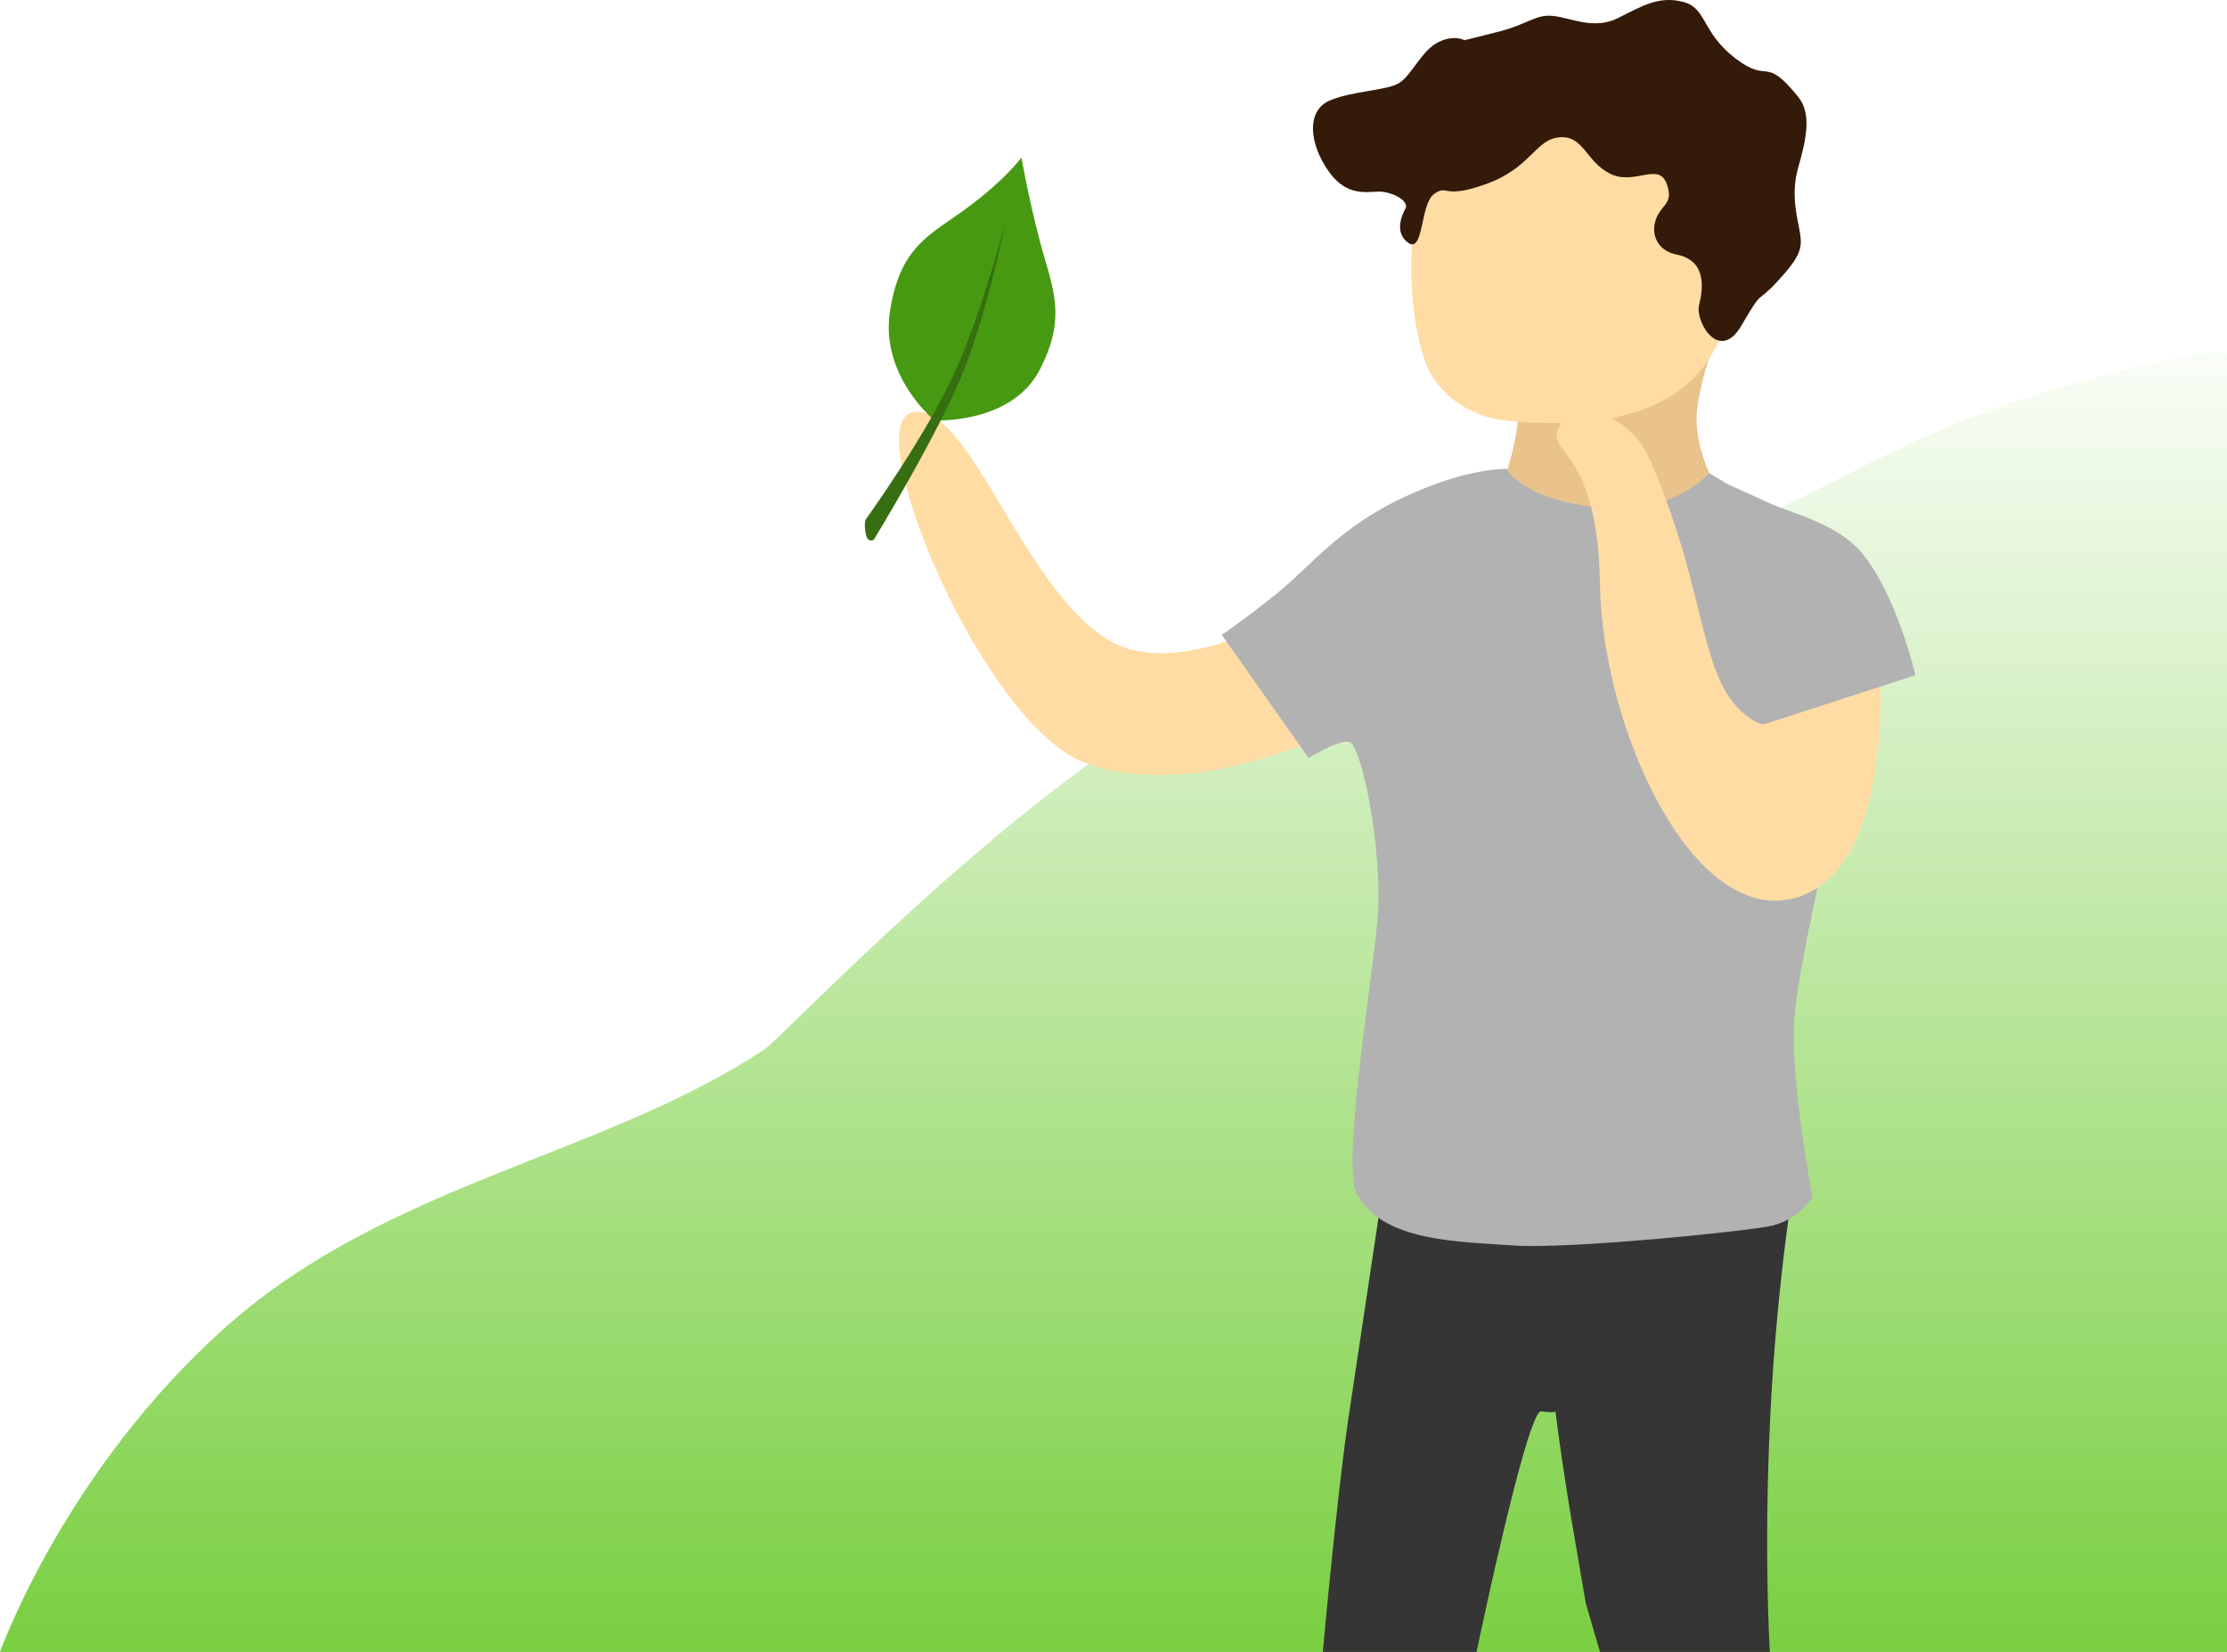 <svg xmlns="http://www.w3.org/2000/svg" xmlns:xlink="http://www.w3.org/1999/xlink" viewBox="0 0 1101 816.9"><defs><style>.cls-1{fill:url(#Nepojmenovaný_přechod_3);}.cls-2{fill:#353535;}.cls-3{fill:#ffdca4;}.cls-4{fill:#eac28c;}.cls-5{fill:#b2b2b2;}.cls-6{fill:#331a09;}.cls-7{fill:#479911;}.cls-8{fill:#366e11;}</style><linearGradient id="Nepojmenovaný_přechod_3" x1="550.5" y1="820.58" x2="550.5" y2="147.57" gradientUnits="userSpaceOnUse"><stop offset="0" stop-opacity="1" stop-color="#79cf40"/><stop offset="1" stop-opacity="0" stop-color="#79cf40"/></linearGradient></defs><title>leafGuyLight_1</title><g id="Vrstva_2" data-name="Vrstva 2"><g id="Vrstva_3" data-name="Vrstva 3"><path class="cls-1" d="M0,816.9s32-90,112-161,186-84,266-137c8.79-5.83,122-126,209-172s156-45,230-70c83.39-28.18,111-58,194-83s90-19,90-19v642Z"/></g><g id="Vrstva_4" data-name="Vrstva 4"><path class="cls-2" d="M685,578.9l-18,120c-6,40-13,118-13,118h76s25-120,32-119,7,0,7,0,3,25,9,60l6,35,7,24h84s-3-47,0-112a1142.59,1142.59,0,0,1,11-115Z"/><path class="cls-3" d="M651,294.9s-49.44,34.75-89,27c-51-10-80.42-124.8-111-118-27,6,35.31,156.49,87,174,62,21,141-26,141-26Z"/><path class="cls-4" d="M751,194.9c1,24-10,49-10,49l45,32,64-32s-13-21-11-41,14-47,14-47Z"/><path class="cls-5" d="M745,231.9s-19-1-51,14-46,34-62,47-28,21-28,21l43,61s14-9,20-8,17,54,14,88-18,122-10,136c13.31,23.29,50,23,77,25s119.53-7.3,129-10c14-4,19-14,19-14s-11-59-9-87,18-94,18-94l-39-68-20-60,12-41-13-8s-17,21-55,17S745,231.9,745,231.9Z"/><path class="cls-3" d="M929,321.9s10,107-41,122-96-84-97-155-29.71-63.93-19-80c8-12,34-4,44,19,30,68.92,23,113,52,129,20.89,11.52-15-65-15-65Z"/><path class="cls-3" d="M764,42.9s-34,6-51,25-20,80-8,112c5,13.4,20,26,39,28s71.38,6.18,97-25c23-28,23-87,23-87l-41-50Z"/><path class="cls-5" d="M873,357.9l74-24s-9.49-40.57-27-61c-12-14-34-19-45-24-24-11-29-13-29-13l-3,52,19,57Z"/><path class="cls-6" d="M657,49.9c-11,5-10,21,0,35s21,9,27,10c7.18,1.19,12,5,11,8,0,0-7,11,1,17s6-19,13-24,4,3,26-5,24-22,36-23,13,12,25,18,24-6,28,5-4,10-6,20c-1,5,1,13,11,15,14.94,3,13,17,11,25s10,29,21,10,7-10,18-22,12-16,11-23-5-19-1-33,6.78-26.63,0-35c-17-21-14-6-31-19s-14-25-26-28-20,2-32,8-23,0-32-1-12,4-28,8l-16,4s-5-3-13,1-13,16-19,20S668,44.9,657,49.9Z"/><path class="cls-7" d="M505,77.9s-8,11-27,25c-18.22,13.42-32.94,18.63-38,51-5,32,22,54,22,54s38,2,52-25,6-41,0-64S505,77.9,505,77.9Z"/><path class="cls-8" d="M497,109.9s-10,40-24,72-45,75-45,75-1,2,0,7,4,3,4,3,33-54,45-85S497,109.9,497,109.9Z"/></g></g></svg>